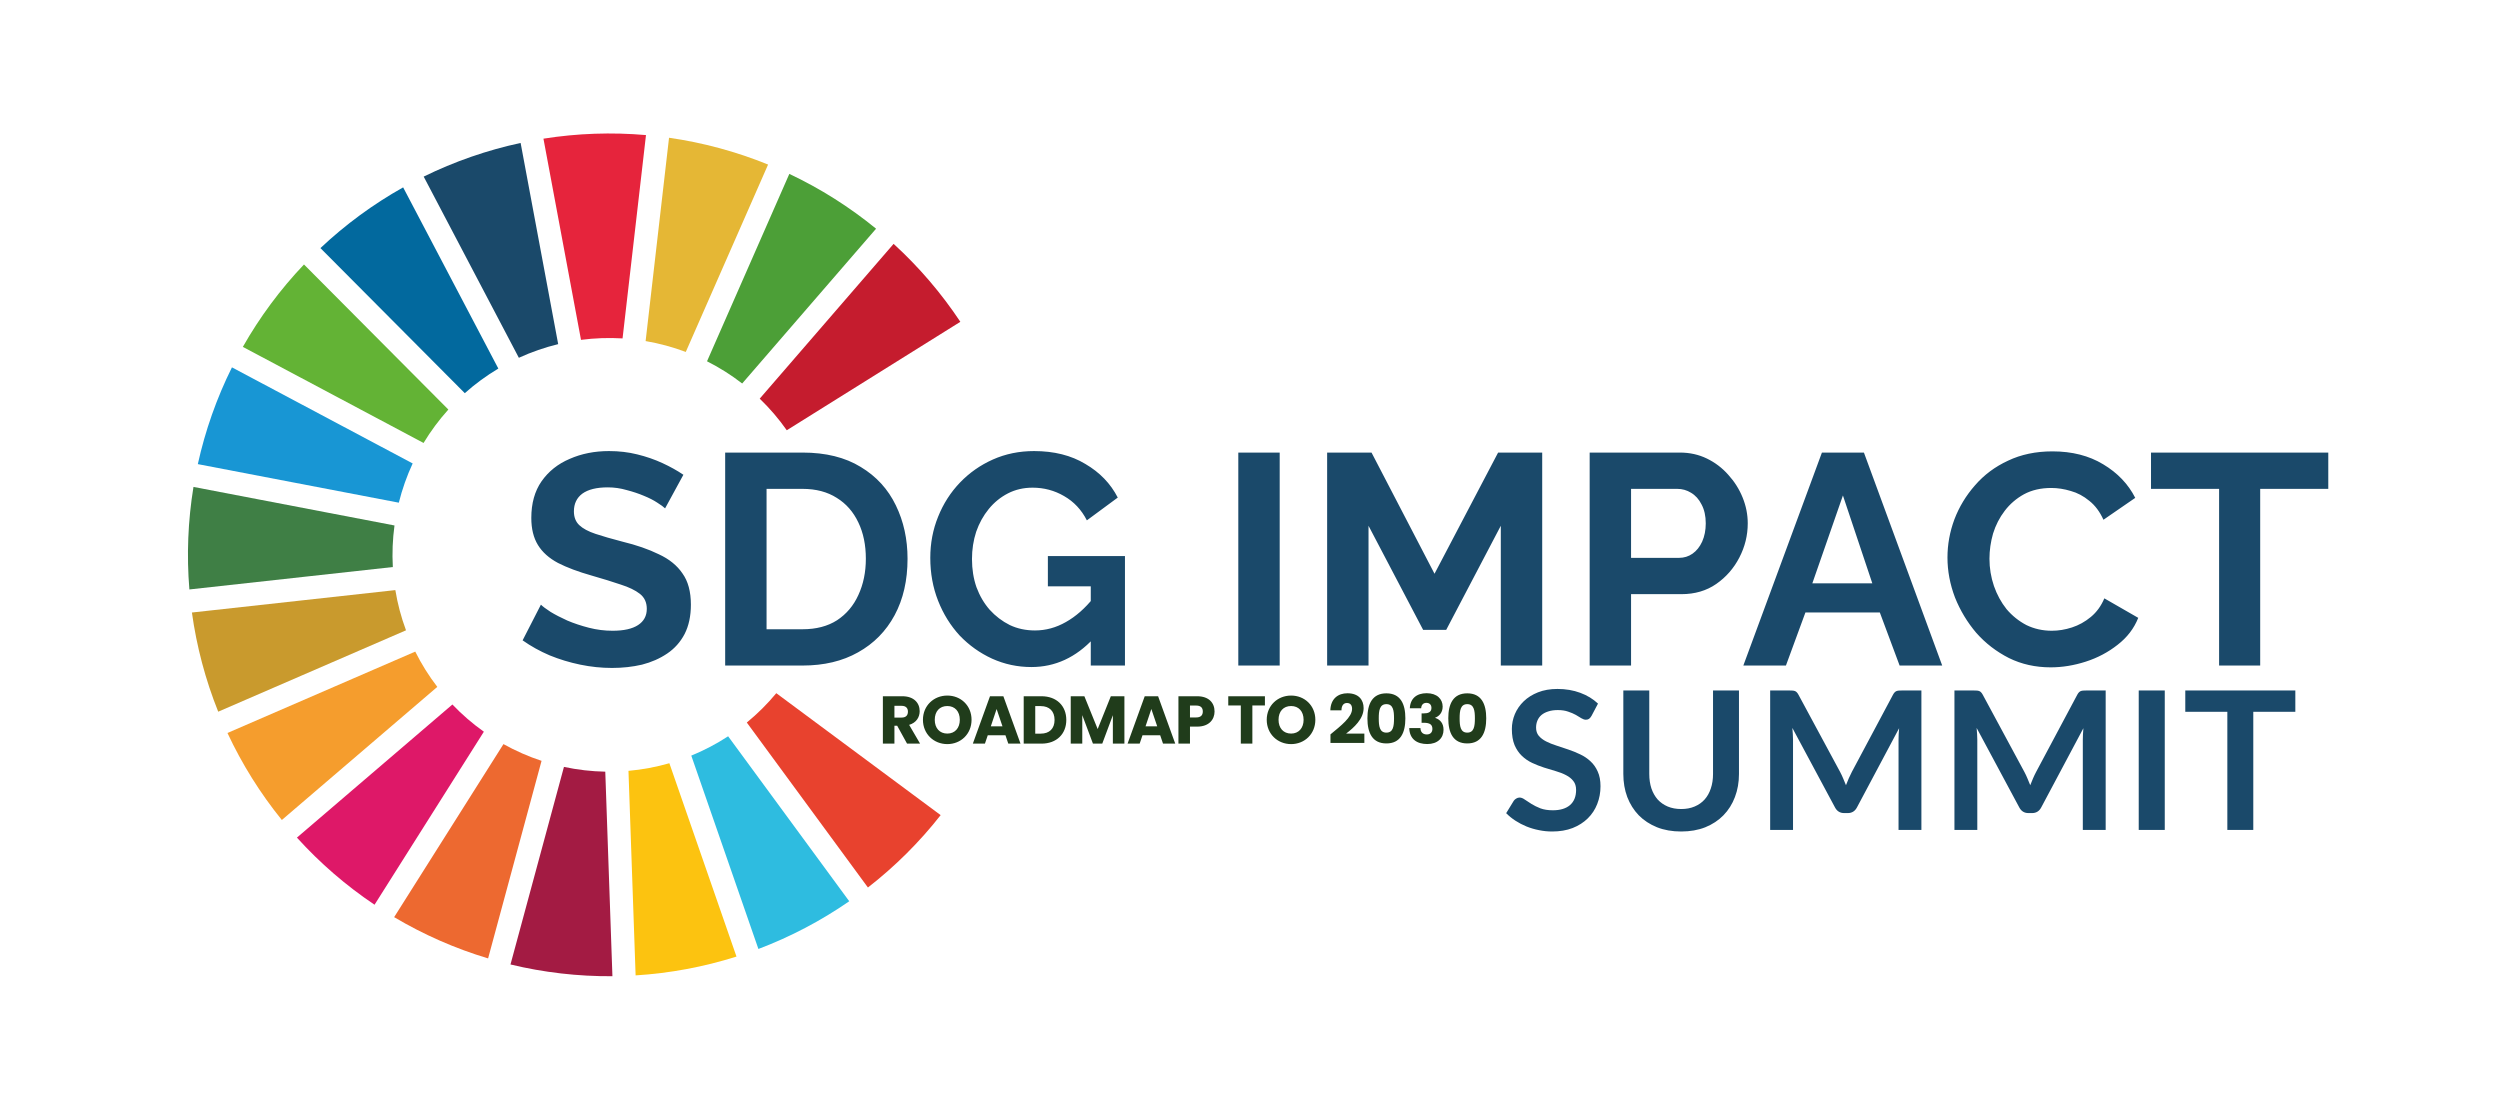 <svg width="5184" height="2300" viewBox="0 0 5184 2300" fill="none" xmlns="http://www.w3.org/2000/svg">
<rect width="5184" height="2300" fill="white"/>
<path d="M1379.13 1054.14C1376.23 1051.24 1370.84 1047.3 1362.96 1042.33C1355.5 1037.35 1346.17 1032.58 1334.97 1028.02C1324.19 1023.46 1312.37 1019.52 1299.52 1016.2C1286.66 1012.47 1273.6 1010.6 1260.33 1010.6C1237.11 1010.6 1219.49 1014.96 1207.46 1023.67C1195.85 1032.37 1190.05 1044.61 1190.05 1060.36C1190.05 1072.39 1193.78 1081.93 1201.24 1088.98C1208.71 1096.03 1219.9 1102.04 1234.83 1107.01C1249.76 1111.99 1268.42 1117.38 1290.81 1123.19C1319.84 1130.24 1344.92 1138.94 1366.07 1149.31C1387.63 1159.26 1404.01 1172.53 1415.21 1189.12C1426.82 1205.29 1432.63 1226.85 1432.63 1253.81C1432.63 1277.44 1428.27 1297.76 1419.56 1314.76C1410.86 1331.35 1398.83 1344.83 1383.49 1355.19C1368.15 1365.56 1350.73 1373.23 1331.24 1378.21C1311.75 1382.77 1291.02 1385.05 1269.04 1385.05C1247.06 1385.05 1225.09 1382.77 1203.11 1378.21C1181.13 1373.64 1159.98 1367.22 1139.66 1358.92C1119.35 1350.22 1100.69 1339.85 1083.68 1327.82L1121.63 1253.81C1125.36 1257.54 1131.99 1262.51 1141.53 1268.73C1151.07 1274.54 1162.68 1280.55 1176.36 1286.77C1190.05 1292.58 1204.97 1297.55 1221.15 1301.7C1237.32 1305.85 1253.7 1307.92 1270.28 1307.92C1293.51 1307.92 1311.13 1303.98 1323.15 1296.1C1335.18 1288.22 1341.19 1277.03 1341.19 1262.51C1341.19 1249.24 1336.42 1238.88 1326.89 1231.41C1317.35 1223.95 1304.08 1217.52 1287.08 1212.13C1270.08 1206.33 1249.97 1200.11 1226.74 1193.47C1198.96 1185.59 1175.74 1176.89 1157.08 1167.35C1138.42 1157.4 1124.53 1144.96 1115.41 1130.03C1106.28 1115.1 1101.72 1096.44 1101.72 1074.05C1101.72 1043.78 1108.77 1018.48 1122.87 998.164C1137.38 977.431 1156.87 961.881 1181.34 951.514C1205.8 940.733 1232.96 935.342 1262.82 935.342C1283.55 935.342 1303.04 937.623 1321.29 942.184C1339.95 946.746 1357.36 952.758 1373.54 960.222C1389.71 967.686 1404.22 975.772 1417.08 984.48L1379.13 1054.14ZM1503.71 1380.07V938.452H1664.18C1712.29 938.452 1752.51 948.404 1784.85 968.308C1817.2 987.798 1841.45 1014.34 1857.63 1047.92C1873.8 1081.1 1881.88 1118 1881.88 1158.64C1881.88 1203.42 1872.97 1242.4 1855.14 1275.58C1837.31 1308.75 1812.01 1334.46 1779.25 1352.7C1746.91 1370.95 1708.55 1380.07 1664.18 1380.07H1503.71ZM1795.43 1158.64C1795.43 1130.03 1790.24 1104.94 1779.88 1083.38C1769.51 1061.4 1754.58 1044.4 1735.09 1032.37C1715.6 1019.93 1691.97 1013.71 1664.18 1013.71H1589.54V1304.81H1664.18C1692.38 1304.81 1716.23 1298.59 1735.71 1286.15C1755.2 1273.3 1769.92 1255.88 1779.88 1233.9C1790.24 1211.51 1795.43 1186.42 1795.43 1158.64ZM2138.66 1383.18C2110.05 1383.18 2082.89 1377.38 2057.18 1365.77C2031.88 1354.16 2009.49 1338.19 1990 1317.87C1970.93 1297.14 1956 1273.09 1945.22 1245.72C1934.44 1218.35 1929.05 1188.7 1929.05 1156.77C1929.05 1126.5 1934.44 1098.1 1945.22 1071.56C1956 1044.61 1971.13 1020.97 1990.62 1000.65C2010.11 980.334 2032.92 964.369 2059.04 952.758C2085.17 941.148 2113.57 935.342 2144.26 935.342C2185.72 935.342 2221.18 944.258 2250.62 962.088C2280.48 979.504 2302.87 1002.73 2317.8 1031.75L2253.73 1079.02C2242.53 1057.05 2226.78 1040.25 2206.46 1028.64C2186.55 1017.03 2164.78 1011.23 2141.15 1011.23C2122.49 1011.23 2105.49 1015.17 2090.14 1023.04C2074.8 1030.92 2061.53 1041.7 2050.34 1055.39C2039.14 1069.07 2030.43 1084.83 2024.21 1102.66C2018.41 1120.49 2015.5 1139.36 2015.5 1159.26C2015.5 1180.41 2018.61 1199.9 2024.83 1217.73C2031.47 1235.56 2040.59 1251.11 2052.2 1264.38C2064.23 1277.65 2078.12 1288.22 2093.88 1296.1C2109.63 1303.57 2127.05 1307.3 2146.12 1307.3C2168.52 1307.3 2189.87 1301.49 2210.19 1289.88C2230.92 1278.27 2250.2 1261.27 2268.04 1238.88V1323.47C2231.13 1363.28 2188 1383.18 2138.66 1383.18ZM2261.82 1215.86H2172.87V1153.04H2332.72V1380.07H2261.82V1215.86ZM2567.74 1380.07V938.452H2653.58V1380.07H2567.74ZM3112.07 1380.07V1090.22L2998.87 1306.05H2950.98L2837.77 1090.22V1380.07H2751.94V938.452H2843.99L2974.61 1189.74L3106.48 938.452H3197.91V1380.07H3112.07ZM3296.33 1380.07V938.452H3483.55C3503.87 938.452 3522.53 942.599 3539.53 950.892C3556.54 959.186 3571.26 970.382 3583.7 984.48C3596.55 998.579 3606.5 1014.34 3613.55 1031.75C3620.6 1049.17 3624.13 1067 3624.13 1085.24C3624.13 1110.12 3618.32 1133.76 3606.71 1156.15C3595.1 1178.54 3579.14 1196.79 3558.82 1210.89C3538.5 1224.99 3514.45 1232.04 3486.66 1232.04H3382.17V1380.07H3296.33ZM3382.17 1156.77H3481.69C3492.06 1156.77 3501.39 1153.87 3509.68 1148.07C3517.97 1142.26 3524.61 1133.97 3529.58 1123.19C3534.56 1111.99 3537.05 1099.34 3537.05 1085.24C3537.05 1069.9 3534.14 1056.84 3528.34 1046.06C3522.95 1035.28 3515.69 1027.19 3506.57 1021.8C3497.86 1016.41 3488.32 1013.71 3477.96 1013.71H3382.17V1156.77ZM3777.94 938.452H3865.02L4027.36 1380.07H3939.04L3897.99 1269.98H3743.73L3703.3 1380.07H3614.98L3777.94 938.452ZM3882.44 1209.64L3821.48 1027.4L3758.04 1209.64H3882.44ZM4038.27 1156.15C4038.27 1129.2 4043.04 1102.87 4052.57 1077.16C4062.52 1051.03 4076.83 1027.4 4095.49 1006.25C4114.15 984.688 4136.96 967.686 4163.91 955.246C4190.86 942.392 4221.55 935.964 4255.97 935.964C4296.6 935.964 4331.64 944.88 4361.08 962.71C4390.94 980.541 4413.13 1003.76 4427.64 1032.37L4361.71 1077.78C4354.24 1061.19 4344.5 1048.13 4332.47 1038.59C4320.45 1028.64 4307.59 1021.8 4293.91 1018.07C4280.22 1013.92 4266.75 1011.85 4253.48 1011.85C4231.92 1011.85 4213.05 1016.2 4196.88 1024.91C4181.12 1033.62 4167.85 1045.02 4157.07 1059.12C4146.29 1073.22 4138.2 1088.98 4132.81 1106.39C4127.83 1123.81 4125.35 1141.22 4125.35 1158.64C4125.35 1178.13 4128.46 1197 4134.68 1215.24C4140.9 1233.07 4149.6 1249.04 4160.8 1263.14C4172.41 1276.82 4186.1 1287.81 4201.85 1296.1C4218.02 1303.98 4235.65 1307.92 4254.72 1307.92C4268.41 1307.92 4282.3 1305.64 4296.4 1301.08C4310.5 1296.52 4323.56 1289.26 4335.58 1279.31C4347.61 1269.36 4356.94 1256.5 4363.57 1240.74L4433.86 1281.17C4425.15 1303.15 4410.84 1321.81 4390.94 1337.15C4371.45 1352.5 4349.47 1364.11 4325.01 1371.99C4300.54 1379.86 4276.29 1383.8 4252.23 1383.8C4220.72 1383.8 4191.9 1377.38 4165.78 1364.52C4139.65 1351.25 4117.05 1333.84 4097.98 1312.27C4079.32 1290.3 4064.6 1265.83 4053.82 1238.88C4043.45 1211.51 4038.27 1183.93 4038.27 1156.15ZM4827.92 1013.71H4686.73V1380.07H4601.52V1013.71H4460.32V938.452H4827.92V1013.71Z" fill="#1A496A"/>
<path d="M3300.2 1484.4C3298.6 1487.2 3296.87 1489.27 3295 1490.6C3293.27 1491.8 3291.07 1492.4 3288.4 1492.4C3285.6 1492.4 3282.53 1491.4 3279.2 1489.4C3276 1487.27 3272.13 1484.93 3267.6 1482.4C3263.07 1479.87 3257.73 1477.6 3251.6 1475.6C3245.6 1473.47 3238.47 1472.4 3230.2 1472.4C3222.73 1472.4 3216.2 1473.33 3210.6 1475.2C3205 1476.93 3200.27 1479.4 3196.4 1482.6C3192.67 1485.8 3189.87 1489.67 3188 1494.2C3186.13 1498.6 3185.2 1503.47 3185.2 1508.8C3185.2 1515.6 3187.07 1521.27 3190.8 1525.8C3194.67 1530.33 3199.73 1534.2 3206 1537.4C3212.27 1540.6 3219.4 1543.47 3227.4 1546C3235.4 1548.53 3243.6 1551.27 3252 1554.2C3260.4 1557 3268.6 1560.33 3276.6 1564.2C3284.6 1567.93 3291.73 1572.73 3298 1578.6C3304.27 1584.33 3309.27 1591.4 3313 1599.8C3316.87 1608.2 3318.8 1618.4 3318.8 1630.4C3318.8 1643.47 3316.53 1655.73 3312 1667.2C3307.6 1678.53 3301.07 1688.47 3292.4 1697C3283.87 1705.4 3273.4 1712.07 3261 1717C3248.6 1721.8 3234.4 1724.2 3218.4 1724.2C3209.2 1724.2 3200.13 1723.27 3191.2 1721.4C3182.27 1719.67 3173.67 1717.13 3165.4 1713.8C3157.27 1710.47 3149.6 1706.47 3142.4 1701.8C3135.2 1697.13 3128.8 1691.93 3123.2 1686.2L3139 1660.4C3140.33 1658.53 3142.07 1657 3144.2 1655.8C3146.33 1654.47 3148.6 1653.8 3151 1653.8C3154.33 1653.8 3157.93 1655.2 3161.8 1658C3165.67 1660.67 3170.27 1663.67 3175.6 1667C3180.93 1670.33 3187.13 1673.4 3194.2 1676.2C3201.4 1678.87 3210 1680.2 3220 1680.2C3235.33 1680.2 3247.2 1676.6 3255.6 1669.4C3264 1662.07 3268.2 1651.6 3268.2 1638C3268.2 1630.4 3266.27 1624.2 3262.4 1619.4C3258.67 1614.6 3253.67 1610.6 3247.4 1607.4C3241.13 1604.07 3234 1601.27 3226 1599C3218 1596.73 3209.87 1594.27 3201.6 1591.6C3193.33 1588.93 3185.2 1585.73 3177.2 1582C3169.2 1578.27 3162.07 1573.4 3155.8 1567.4C3149.53 1561.4 3144.47 1553.93 3140.6 1545C3136.87 1535.93 3135 1524.8 3135 1511.6C3135 1501.07 3137.07 1490.8 3141.2 1480.8C3145.47 1470.8 3151.6 1461.93 3159.6 1454.2C3167.6 1446.47 3177.47 1440.27 3189.2 1435.6C3200.93 1430.93 3214.4 1428.6 3229.6 1428.6C3246.67 1428.6 3262.4 1431.27 3276.8 1436.6C3291.2 1441.93 3303.47 1449.4 3313.6 1459L3300.2 1484.4ZM3486.13 1677.6C3496.53 1677.6 3505.8 1675.87 3513.93 1672.4C3522.2 1668.93 3529.13 1664.07 3534.73 1657.8C3540.33 1651.53 3544.6 1643.93 3547.53 1635C3550.6 1626.07 3552.13 1616.07 3552.13 1605V1431.8H3605.93V1605C3605.93 1622.2 3603.13 1638.13 3597.53 1652.8C3592.06 1667.33 3584.13 1679.93 3573.73 1690.6C3563.46 1701.13 3550.93 1709.4 3536.13 1715.4C3521.33 1721.27 3504.66 1724.2 3486.13 1724.2C3467.46 1724.2 3450.73 1721.27 3435.93 1715.4C3421.13 1709.4 3408.53 1701.13 3398.13 1690.6C3387.86 1679.93 3379.93 1667.33 3374.33 1652.8C3368.86 1638.13 3366.13 1622.2 3366.13 1605V1431.8H3419.93V1604.8C3419.93 1615.87 3421.4 1625.87 3424.33 1634.8C3427.4 1643.73 3431.73 1651.4 3437.33 1657.8C3443.06 1664.07 3450 1668.93 3458.13 1672.4C3466.4 1675.87 3475.73 1677.6 3486.13 1677.6ZM3984.21 1431.8V1721H3936.81V1534.2C3936.81 1526.73 3937.21 1518.67 3938.01 1510L3850.61 1674.2C3846.47 1682.07 3840.14 1686 3831.61 1686H3824.01C3815.47 1686 3809.14 1682.07 3805.01 1674.2L3716.61 1509.4C3717.01 1513.8 3717.34 1518.13 3717.61 1522.4C3717.87 1526.67 3718.01 1530.6 3718.01 1534.2V1721H3670.61V1431.8H3711.21C3713.61 1431.8 3715.67 1431.87 3717.41 1432C3719.14 1432.13 3720.67 1432.47 3722.01 1433C3723.47 1433.53 3724.74 1434.4 3725.81 1435.6C3727.01 1436.8 3728.14 1438.4 3729.21 1440.4L3815.81 1601C3818.07 1605.27 3820.14 1609.67 3822.01 1614.2C3824.01 1618.73 3825.94 1623.4 3827.81 1628.2C3829.67 1623.27 3831.61 1618.53 3833.61 1614C3835.61 1609.33 3837.74 1604.87 3840.01 1600.6L3925.41 1440.4C3926.47 1438.4 3927.61 1436.8 3928.81 1435.6C3930.01 1434.4 3931.27 1433.53 3932.61 1433C3934.07 1432.47 3935.67 1432.13 3937.41 1432C3939.14 1431.87 3941.21 1431.8 3943.61 1431.8H3984.21ZM4366.33 1431.8V1721H4318.93V1534.2C4318.93 1526.73 4319.33 1518.67 4320.13 1510L4232.73 1674.2C4228.6 1682.07 4222.26 1686 4213.73 1686H4206.13C4197.6 1686 4191.26 1682.07 4187.13 1674.2L4098.73 1509.4C4099.13 1513.8 4099.46 1518.13 4099.73 1522.4C4100 1526.67 4100.13 1530.6 4100.13 1534.2V1721H4052.73V1431.8H4093.33C4095.73 1431.8 4097.8 1431.87 4099.53 1432C4101.26 1432.13 4102.8 1432.47 4104.13 1433C4105.6 1433.53 4106.86 1434.4 4107.93 1435.6C4109.13 1436.8 4110.26 1438.4 4111.33 1440.4L4197.93 1601C4200.2 1605.27 4202.26 1609.67 4204.13 1614.2C4206.13 1618.73 4208.06 1623.4 4209.93 1628.2C4211.8 1623.27 4213.73 1618.53 4215.73 1614C4217.73 1609.33 4219.86 1604.87 4222.13 1600.6L4307.53 1440.4C4308.6 1438.4 4309.73 1436.8 4310.93 1435.6C4312.13 1434.4 4313.4 1433.53 4314.73 1433C4316.2 1432.47 4317.8 1432.13 4319.53 1432C4321.26 1431.87 4323.33 1431.8 4325.73 1431.8H4366.33ZM4488.86 1721H4434.86V1431.8H4488.86V1721ZM4759.61 1476H4672.41V1721H4618.61V1476H4531.41V1431.8H4759.61V1476Z" fill="#1A496A"/>
<path d="M401.184 1009.68C389.731 1079.87 386.849 1151.4 392.708 1222.28L814.572 1175.8C812.966 1147.11 814.117 1118.09 818.019 1089.61L401.184 1009.68Z" fill="#3F7F45"/>
<path d="M855.709 960.986L480.969 761.76C449.308 825.458 425.52 892.934 410.198 962.408L826.99 1042.36C833.958 1014.44 843.599 987.069 855.709 960.986Z" fill="#1896D4"/>
<path d="M929.702 849.254L630.345 548.409C581.328 599.942 538.677 657.445 503.563 719.293L878.303 918.52C893.172 893.879 910.457 870.587 929.702 849.254Z" fill="#63B335"/>
<path d="M861.057 1351.15L471.67 1519.9C501.74 1584.38 539.684 1645.06 584.436 1700.33L906.792 1424.3C889.239 1401.5 873.889 1376.92 861.057 1351.15Z" fill="#F59D2D"/>
<path d="M615.705 1736.87C663.446 1789.62 717.559 1836.41 776.645 1876.04L1003.33 1517.26C979.863 1500.63 957.941 1481.66 938.095 1460.84L615.705 1736.87Z" fill="#DE1868"/>
<path d="M1033.34 764.249L835.955 388.53C773.931 423.328 716.237 465.667 664.453 514.439L963.811 815.283C985.252 796.118 1008.63 778.979 1033.34 764.249Z" fill="#02699E"/>
<path d="M397.957 1270.12C407.698 1340.59 426.027 1409.76 452.502 1475.76L841.889 1307C831.865 1280.06 824.442 1252.02 819.787 1223.63L397.957 1270.12Z" fill="#C99A2D"/>
<path d="M817.294 1901.8C878.45 1938.11 943.987 1966.91 1012.11 1987.35L1122.97 1577.68C1095.68 1568.68 1069.11 1557.03 1043.99 1542.98L817.294 1901.8Z" fill="#ED6930"/>
<path d="M1991.37 667.301C1952.06 608.045 1905.49 553.673 1852.98 505.674L1575.35 826.653C1596.06 846.606 1614.95 868.633 1631.46 892.174L1991.37 667.301Z" fill="#C51C2E"/>
<path d="M1157.44 713.592L1079.56 296.411C1010.02 311.382 942.417 334.859 878.549 366.192L1075.9 741.901C1102.11 729.883 1129.5 720.382 1157.44 713.592Z" fill="#1A496A"/>
<path d="M1816.62 474.232C1761.55 429.202 1701.06 390.976 1636.76 360.581L1466.08 749.159C1491.75 762.11 1516.26 777.602 1538.99 795.211L1816.62 474.232Z" fill="#4C9F37"/>
<path d="M1290.94 701.729L1339.51 280.104C1268.66 273.927 1197.11 276.421 1126.89 287.547L1204.76 704.728C1233.26 701.018 1262.24 700 1290.94 701.729Z" fill="#E6243C"/>
<path d="M1433.45 1566.85L1572.62 1967.78C1639.14 1942.61 1702.51 1909.32 1760.98 1868.84L1509.84 1526.75C1485.74 1542.48 1460.08 1555.97 1433.45 1566.85Z" fill="#2EBCE0"/>
<path d="M1548.58 1498.24L1799.73 1840.33C1855.87 1796.7 1906.62 1746.22 1950.53 1690.26L1609.71 1437.39C1591.38 1459.56 1570.84 1479.99 1548.58 1498.24Z" fill="#E8422E"/>
<path d="M1303.19 1598.44L1318.01 2022.58C1388.99 2018.14 1459.35 2005 1527.17 1983.56L1388 1582.63C1360.38 1590.56 1331.84 1595.91 1303.19 1598.44Z" fill="#FCC310"/>
<path d="M1169.41 1590.25L1058.55 1999.92C1127.69 2016.61 1198.76 2024.79 1269.92 2024.28L1255.1 1600.15C1226.34 1599.57 1197.54 1596.28 1169.41 1590.25Z" fill="#A31B43"/>
<path d="M1387.32 285.647L1338.75 707.271C1367.1 712.087 1395.11 719.666 1422.02 729.803L1592.7 341.225C1526.81 314.425 1457.73 295.733 1387.32 285.647Z" fill="#E5B735"/>
<path d="M1882.68 1475.64C1882.68 1468.36 1878.48 1463.6 1869.52 1463.6H1854.68V1487.96H1869.52C1878.48 1487.96 1882.68 1483.34 1882.68 1475.64ZM1830.74 1443.72H1870.92C1895 1443.72 1907.04 1457.58 1907.04 1474.66C1907.04 1486.98 1900.32 1498.6 1885.2 1503.08L1907.88 1542H1880.86L1860.42 1504.9H1854.68V1542H1830.74V1443.72ZM2014.61 1492.58C2014.61 1522.12 1992.21 1542.98 1964.35 1542.98C1936.49 1542.98 1913.81 1522.12 1913.81 1492.58C1913.81 1463.04 1936.49 1442.32 1964.35 1442.32C1992.35 1442.32 2014.61 1463.04 2014.61 1492.58ZM1938.31 1492.58C1938.31 1509.8 1948.39 1521.14 1964.35 1521.14C1980.03 1521.14 1990.25 1509.8 1990.25 1492.58C1990.25 1475.08 1980.03 1464.02 1964.35 1464.02C1948.39 1464.02 1938.31 1475.08 1938.31 1492.58ZM2090.79 1542L2084.91 1524.64H2048.23L2042.35 1542H2017.29L2052.85 1443.72H2080.57L2116.13 1542H2090.79ZM2078.75 1506.16L2066.57 1470.18L2054.53 1506.16H2078.75ZM2159.57 1443.72C2190.93 1443.72 2211.09 1463.6 2211.09 1492.86C2211.09 1521.98 2190.93 1542 2159.57 1542H2122.75V1443.72H2159.57ZM2146.69 1521.28H2158.03C2176.09 1521.28 2186.73 1510.92 2186.73 1492.86C2186.73 1474.8 2176.09 1464.16 2158.03 1464.16H2146.69V1521.28ZM2220.27 1542V1443.72H2248.55L2276.13 1511.76L2303.43 1443.72H2331.57V1542H2307.63V1483.06L2285.65 1542H2266.33L2244.21 1482.92V1542H2220.27ZM2411.64 1542L2405.76 1524.64H2369.08L2363.2 1542H2338.14L2373.7 1443.72H2401.42L2436.98 1542H2411.64ZM2399.6 1506.16L2387.42 1470.18L2375.38 1506.16H2399.6ZM2467.54 1487.68H2480.56C2490.08 1487.68 2494.14 1482.92 2494.14 1475.36C2494.14 1467.8 2490.08 1463.04 2480.56 1463.04H2467.54V1487.68ZM2518.5 1475.36C2518.5 1491.6 2507.44 1506.72 2482.38 1506.72H2467.54V1542H2443.6V1443.72H2482.38C2506.46 1443.72 2518.5 1457.3 2518.5 1475.36ZM2546.92 1462.9V1443.72H2622.94V1462.9H2596.9V1542H2572.96V1462.9H2546.92ZM2727.49 1492.58C2727.49 1522.12 2705.09 1542.98 2677.23 1542.98C2649.37 1542.98 2626.69 1522.12 2626.69 1492.58C2626.69 1463.04 2649.37 1442.32 2677.23 1442.32C2705.23 1442.32 2727.49 1463.04 2727.49 1492.58ZM2651.19 1492.58C2651.19 1509.8 2661.27 1521.14 2677.23 1521.14C2692.91 1521.14 2703.13 1509.8 2703.13 1492.58C2703.13 1475.08 2692.91 1464.02 2677.23 1464.02C2661.27 1464.02 2651.19 1475.08 2651.19 1492.58ZM2758.86 1540.6V1522.82C2780.56 1504.9 2803.66 1487.12 2803.66 1469.9C2803.66 1462.48 2800.3 1457.72 2793.02 1457.72C2785.88 1457.72 2781.68 1463.32 2781.68 1472.98H2758.58C2759.28 1448.2 2775.38 1437.56 2794 1437.56C2817.24 1437.56 2827.6 1451.14 2827.6 1468.36C2827.6 1490.76 2807.58 1508.68 2791.34 1521.14H2829.14V1540.6H2758.86ZM2835.48 1489.5C2835.48 1459.54 2845.7 1437.7 2874.82 1437.7C2903.94 1437.7 2914.16 1459.54 2914.16 1489.5C2914.16 1519.74 2903.94 1541.58 2874.82 1541.58C2845.7 1541.58 2835.48 1519.74 2835.48 1489.5ZM2890.64 1489.5C2890.64 1473.82 2888.96 1460.1 2874.82 1460.1C2860.68 1460.1 2859 1473.82 2859 1489.5C2859 1505.74 2860.68 1519.18 2874.82 1519.18C2888.96 1519.18 2890.64 1505.74 2890.64 1489.5ZM2923.45 1468.64C2924.29 1448.48 2937.45 1437.42 2958.31 1437.42C2979.87 1437.42 2991.49 1449.74 2991.49 1465.14C2991.49 1478.58 2983.09 1485.72 2976.09 1488.1V1488.66C2986.31 1492.02 2993.31 1499.86 2993.31 1513.3C2993.31 1530.52 2980.99 1542.84 2959.57 1542.84C2938.29 1542.84 2922.89 1532.76 2922.19 1509.66H2945.43C2945.57 1517.64 2949.91 1522.96 2958.73 1522.96C2966.15 1522.96 2970.21 1518.2 2970.21 1511.48C2970.21 1502.38 2964.75 1498.74 2952.29 1498.74H2947.81V1479.28H2952.29C2960.41 1479.28 2968.25 1477.32 2968.25 1468.08C2968.25 1461.22 2964.19 1457.44 2957.75 1457.44C2950.05 1457.44 2947.25 1463.04 2946.83 1468.64H2923.45ZM3003.17 1489.5C3003.17 1459.54 3013.39 1437.7 3042.51 1437.7C3071.63 1437.7 3081.85 1459.54 3081.85 1489.5C3081.85 1519.74 3071.63 1541.58 3042.51 1541.58C3013.39 1541.58 3003.17 1519.74 3003.17 1489.5ZM3058.33 1489.5C3058.33 1473.82 3056.65 1460.1 3042.51 1460.1C3028.37 1460.1 3026.69 1473.82 3026.69 1489.5C3026.69 1505.74 3028.37 1519.18 3042.51 1519.18C3056.65 1519.18 3058.33 1505.74 3058.33 1489.5Z" fill="#203C1B"/>
</svg>
